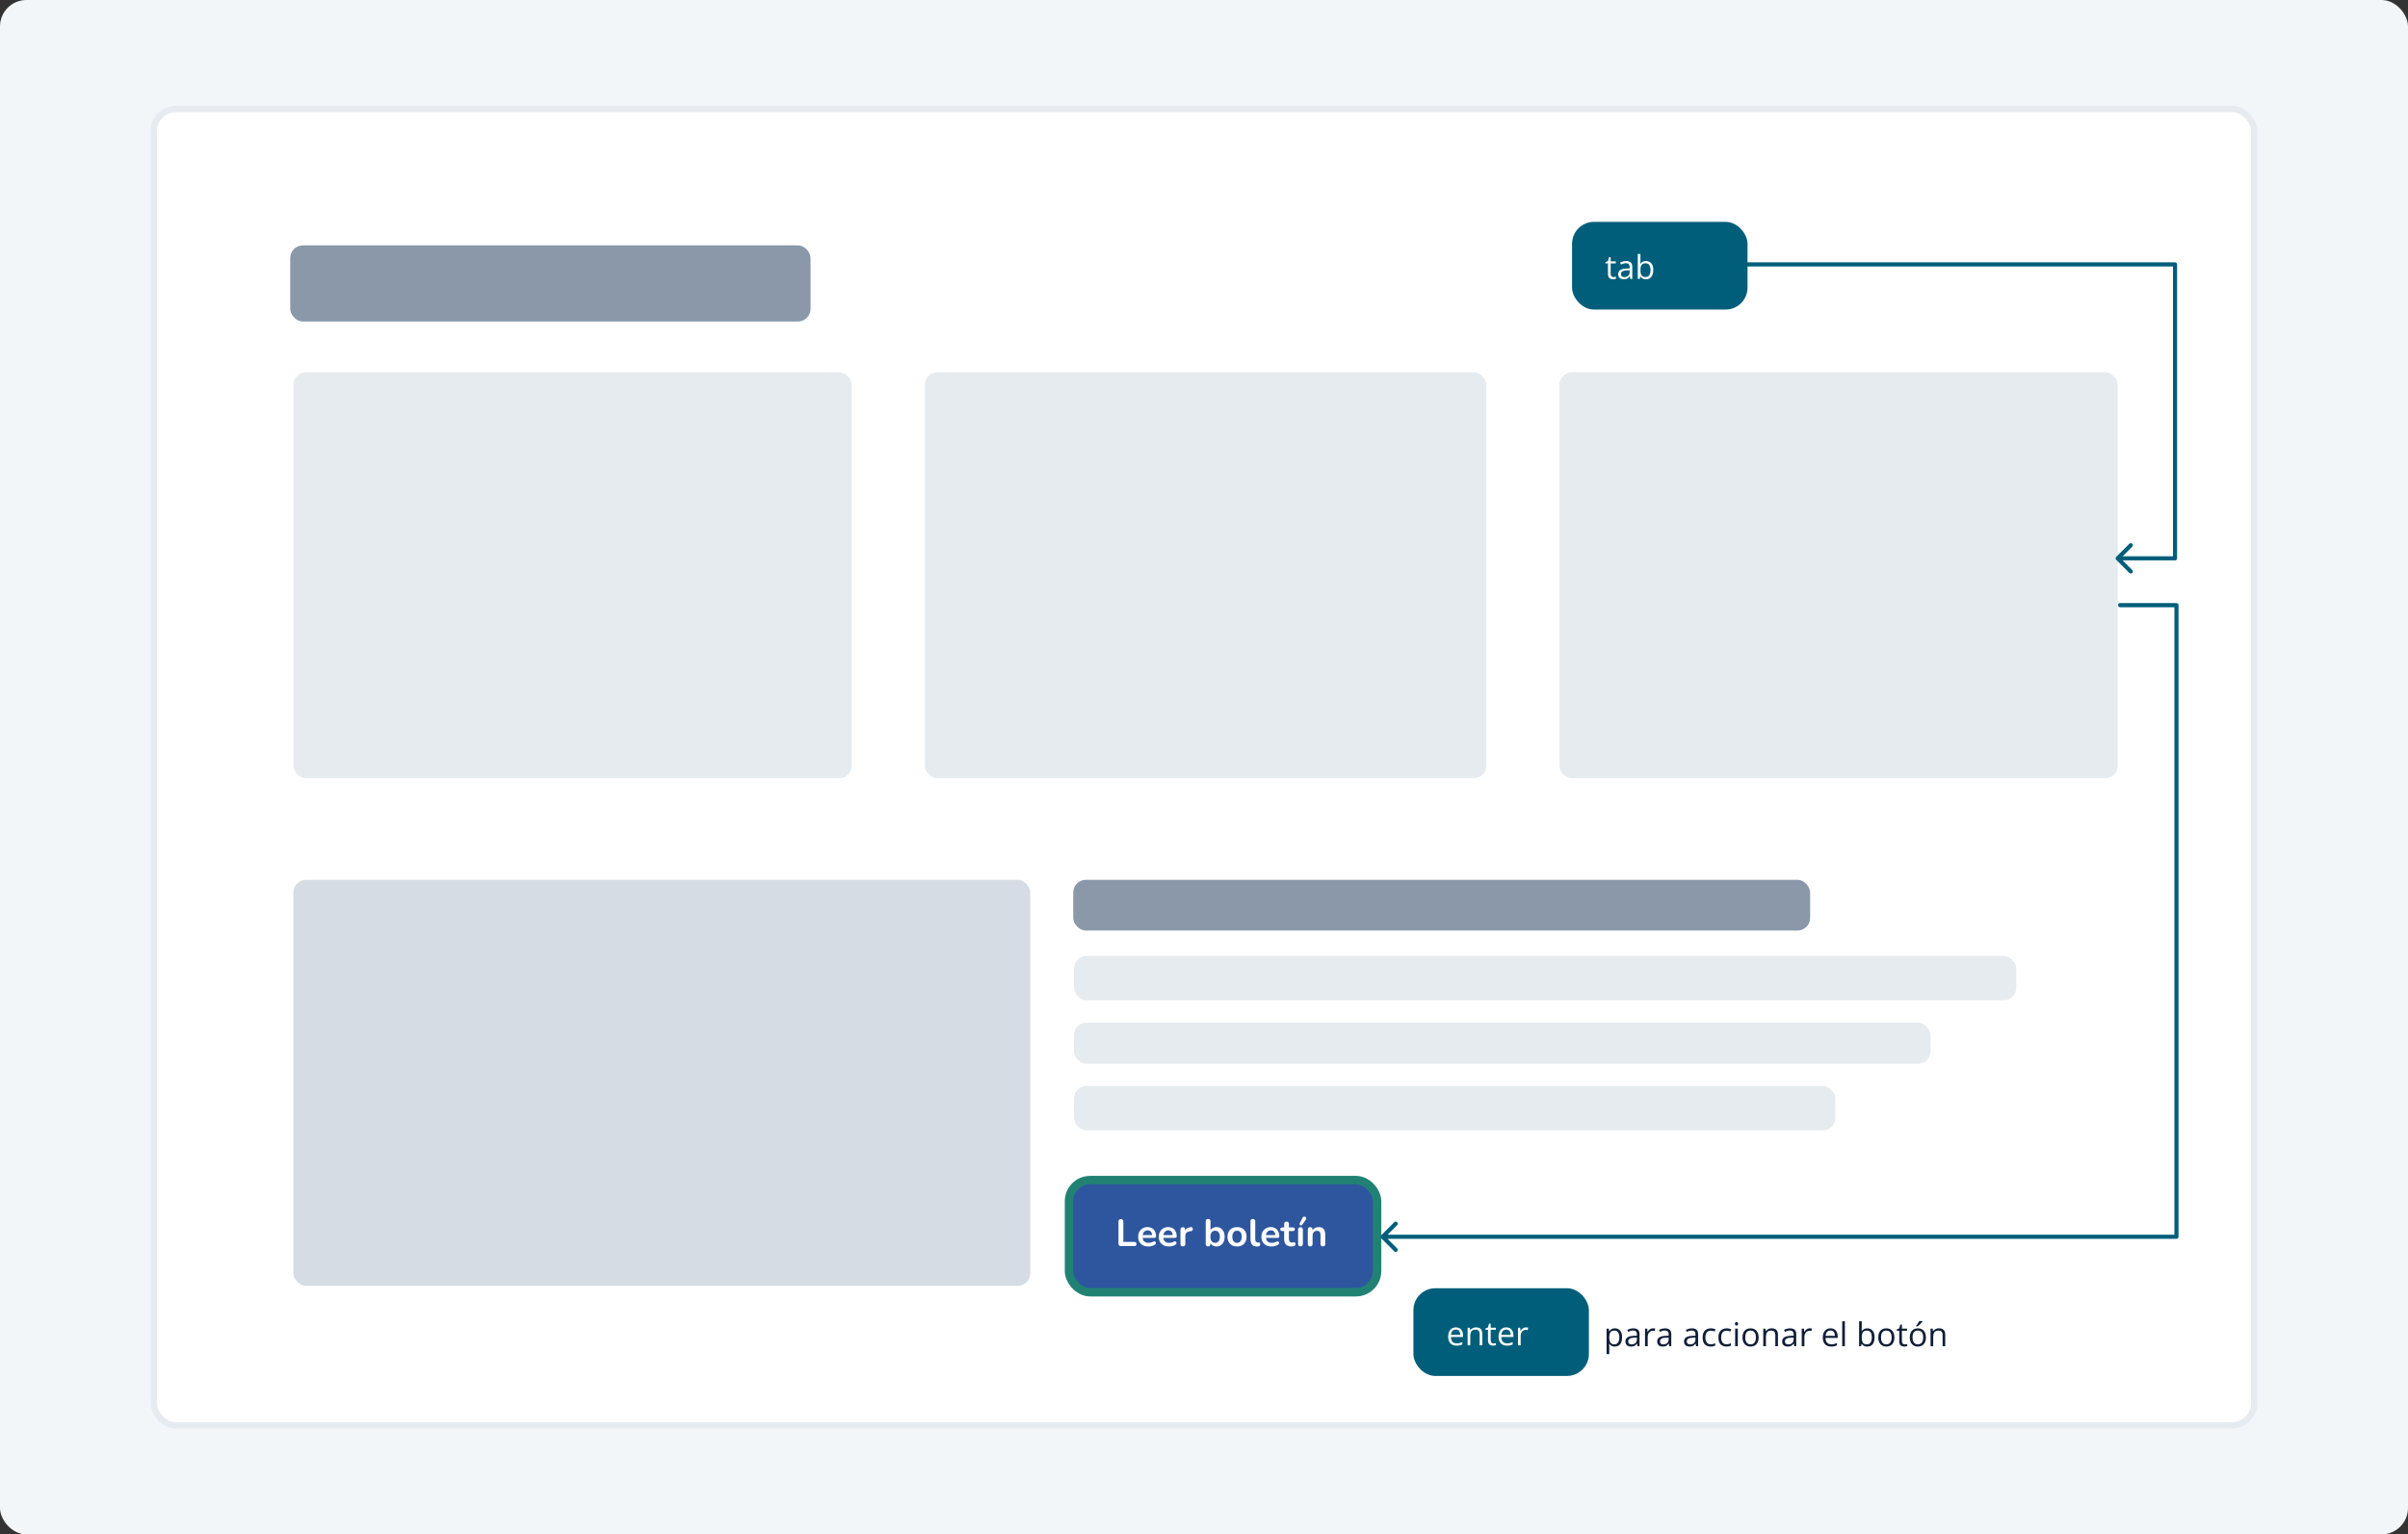<svg width="728" height="464" viewBox="0 0 728 464" fill="none" xmlns="http://www.w3.org/2000/svg">
<rect x="0" y="0" width="728" height="464" fill="#333333" stroke="none"/>
<rect width="728" height="464" rx="8" fill="#F3F6F9"/>
<rect x="46.494" y="32.959" width="635.012" height="398.082" rx="6.715" fill="white"/>
<rect x="46.494" y="32.959" width="635.012" height="398.082" rx="6.715" stroke="#E6EBF0" stroke-width="1.918"/>
<rect x="87.741" y="74.206" width="157.314" height="23.022" rx="3.837" fill="#8A98AA"/>
<rect x="88.701" y="112.575" width="168.825" height="122.782" rx="3.837" fill="#E6EBF0"/>
<rect x="279.588" y="112.575" width="169.784" height="122.782" rx="3.837" fill="#E6EBF0"/>
<rect x="471.435" y="112.575" width="168.825" height="122.782" rx="3.837" fill="#E6EBF0"/>
<rect x="88.7" y="266.053" width="222.786" height="122.782" rx="3.837" fill="#D5DCE3"/>
<rect x="324.464" y="266.053" width="222.786" height="15.348" rx="3.837" fill="#8A98AA"/>
<rect x="324.671" y="289.074" width="284.892" height="13.429" rx="3.837" fill="#E6EBF0"/>
<rect x="324.671" y="309.218" width="258.993" height="12.47" rx="3.837" fill="#E6EBF0"/>
<rect x="324.671" y="328.403" width="230.216" height="13.429" rx="3.837" fill="#E6EBF0"/>
<rect x="323.186" y="356.86" width="93.138" height="33.906" rx="6.395" fill="#2E569E"/>
<rect x="323.186" y="356.86" width="93.138" height="33.906" rx="6.395" stroke="#218274" stroke-width="2.558"/>
<path d="M338.889 376.813C338.651 376.813 338.467 376.748 338.336 376.617C338.206 376.479 338.141 376.291 338.141 376.053V369.412C338.141 369.166 338.202 368.982 338.325 368.859C338.455 368.729 338.64 368.663 338.877 368.663C339.115 368.663 339.296 368.729 339.418 368.859C339.549 368.982 339.614 369.166 339.614 369.412V375.558H342.952C343.159 375.558 343.317 375.612 343.424 375.72C343.539 375.827 343.597 375.98 343.597 376.18C343.597 376.379 343.539 376.537 343.424 376.652C343.317 376.759 343.159 376.813 342.952 376.813H338.889ZM347.184 376.928C346.547 376.928 345.998 376.809 345.538 376.571C345.078 376.333 344.721 375.996 344.468 375.558C344.222 375.121 344.099 374.603 344.099 374.004C344.099 373.421 344.218 372.911 344.456 372.473C344.702 372.036 345.035 371.695 345.457 371.449C345.887 371.196 346.374 371.069 346.919 371.069C347.318 371.069 347.675 371.134 347.99 371.265C348.312 371.395 348.585 371.583 348.807 371.829C349.037 372.074 349.21 372.374 349.325 372.727C349.448 373.072 349.509 373.463 349.509 373.901C349.509 374.039 349.459 374.146 349.36 374.223C349.268 374.292 349.133 374.327 348.957 374.327H345.262V373.498H348.496L348.312 373.671C348.312 373.318 348.258 373.022 348.151 372.784C348.051 372.546 347.902 372.366 347.702 372.243C347.51 372.113 347.268 372.048 346.977 372.048C346.655 372.048 346.378 372.124 346.148 372.278C345.926 372.424 345.753 372.635 345.63 372.911C345.515 373.179 345.457 373.502 345.457 373.878V373.958C345.457 374.588 345.603 375.06 345.895 375.374C346.194 375.681 346.632 375.835 347.207 375.835C347.407 375.835 347.629 375.812 347.875 375.766C348.128 375.712 348.366 375.624 348.588 375.501C348.75 375.409 348.892 375.37 349.014 375.386C349.137 375.393 349.233 375.436 349.302 375.512C349.379 375.589 349.425 375.685 349.44 375.8C349.456 375.908 349.433 376.019 349.371 376.134C349.317 376.249 349.221 376.349 349.083 376.433C348.815 376.602 348.504 376.729 348.151 376.813C347.806 376.89 347.483 376.928 347.184 376.928ZM353.423 376.928C352.786 376.928 352.237 376.809 351.777 376.571C351.316 376.333 350.96 375.996 350.706 375.558C350.461 375.121 350.338 374.603 350.338 374.004C350.338 373.421 350.457 372.911 350.695 372.473C350.94 372.036 351.274 371.695 351.696 371.449C352.126 371.196 352.613 371.069 353.158 371.069C353.557 371.069 353.914 371.134 354.229 371.265C354.551 371.395 354.823 371.583 355.046 371.829C355.276 372.074 355.449 372.374 355.564 372.727C355.687 373.072 355.748 373.463 355.748 373.901C355.748 374.039 355.698 374.146 355.598 374.223C355.506 374.292 355.372 374.327 355.195 374.327H351.501V373.498H354.735L354.551 373.671C354.551 373.318 354.497 373.022 354.39 372.784C354.29 372.546 354.14 372.366 353.941 372.243C353.749 372.113 353.507 372.048 353.216 372.048C352.893 372.048 352.617 372.124 352.387 372.278C352.164 372.424 351.992 372.635 351.869 372.911C351.754 373.179 351.696 373.502 351.696 373.878V373.958C351.696 374.588 351.842 375.06 352.134 375.374C352.433 375.681 352.87 375.835 353.446 375.835C353.645 375.835 353.868 375.812 354.113 375.766C354.367 375.712 354.605 375.624 354.827 375.501C354.988 375.409 355.13 375.37 355.253 375.386C355.376 375.393 355.472 375.436 355.541 375.512C355.618 375.589 355.664 375.685 355.679 375.8C355.694 375.908 355.671 376.019 355.61 376.134C355.556 376.249 355.46 376.349 355.322 376.433C355.054 376.602 354.743 376.729 354.39 376.813C354.044 376.89 353.722 376.928 353.423 376.928ZM357.624 376.905C357.386 376.905 357.202 376.844 357.072 376.721C356.949 376.591 356.887 376.406 356.887 376.168V371.817C356.887 371.579 356.949 371.399 357.072 371.276C357.194 371.154 357.367 371.092 357.59 371.092C357.812 371.092 357.985 371.154 358.108 371.276C358.23 371.399 358.292 371.579 358.292 371.817V372.543H358.177C358.284 372.082 358.495 371.733 358.81 371.495C359.124 371.257 359.543 371.115 360.064 371.069C360.226 371.054 360.352 371.096 360.444 371.196C360.544 371.288 360.602 371.434 360.617 371.633C360.632 371.825 360.586 371.982 360.479 372.105C360.379 372.22 360.226 372.289 360.018 372.312L359.765 372.335C359.297 372.381 358.944 372.527 358.706 372.773C358.468 373.011 358.349 373.348 358.349 373.786V376.168C358.349 376.406 358.288 376.591 358.165 376.721C358.042 376.844 357.862 376.905 357.624 376.905ZM367.766 376.928C367.29 376.928 366.872 376.809 366.511 376.571C366.159 376.333 365.924 376.015 365.809 375.616L365.936 375.328V376.168C365.936 376.406 365.875 376.591 365.752 376.721C365.629 376.844 365.456 376.905 365.234 376.905C365.004 376.905 364.827 376.844 364.704 376.721C364.582 376.591 364.52 376.406 364.52 376.168V369.331C364.52 369.093 364.582 368.913 364.704 368.79C364.827 368.667 365.004 368.606 365.234 368.606C365.464 368.606 365.641 368.667 365.763 368.79C365.894 368.913 365.959 369.093 365.959 369.331V372.324H365.821C365.944 371.948 366.182 371.645 366.535 371.414C366.888 371.184 367.298 371.069 367.766 371.069C368.265 371.069 368.699 371.188 369.067 371.426C369.435 371.664 369.723 372.002 369.93 372.439C370.137 372.869 370.241 373.387 370.241 373.993C370.241 374.591 370.137 375.113 369.93 375.558C369.723 375.996 369.431 376.333 369.055 376.571C368.687 376.809 368.257 376.928 367.766 376.928ZM367.363 375.835C367.647 375.835 367.897 375.766 368.111 375.627C368.326 375.489 368.491 375.286 368.606 375.017C368.729 374.741 368.791 374.4 368.791 373.993C368.791 373.379 368.66 372.922 368.399 372.623C368.138 372.316 367.793 372.163 367.363 372.163C367.079 372.163 366.83 372.232 366.615 372.37C366.4 372.5 366.231 372.704 366.109 372.98C365.994 373.249 365.936 373.586 365.936 373.993C365.936 374.599 366.066 375.06 366.327 375.374C366.588 375.681 366.934 375.835 367.363 375.835ZM373.989 376.928C373.406 376.928 372.899 376.809 372.47 376.571C372.04 376.333 371.706 375.996 371.468 375.558C371.23 375.113 371.111 374.591 371.111 373.993C371.111 373.54 371.177 373.137 371.307 372.784C371.445 372.424 371.641 372.117 371.894 371.863C372.147 371.602 372.45 371.407 372.803 371.276C373.156 371.138 373.552 371.069 373.989 371.069C374.572 371.069 375.079 371.188 375.508 371.426C375.938 371.664 376.272 372.002 376.51 372.439C376.748 372.876 376.867 373.394 376.867 373.993C376.867 374.446 376.798 374.852 376.66 375.213C376.529 375.574 376.337 375.885 376.084 376.145C375.831 376.399 375.528 376.594 375.175 376.732C374.822 376.863 374.426 376.928 373.989 376.928ZM373.989 375.835C374.273 375.835 374.522 375.766 374.737 375.627C374.952 375.489 375.117 375.286 375.232 375.017C375.355 374.741 375.416 374.4 375.416 373.993C375.416 373.379 375.286 372.922 375.025 372.623C374.764 372.316 374.419 372.163 373.989 372.163C373.705 372.163 373.456 372.232 373.241 372.37C373.026 372.5 372.857 372.704 372.734 372.98C372.619 373.249 372.562 373.586 372.562 373.993C372.562 374.599 372.692 375.06 372.953 375.374C373.214 375.681 373.559 375.835 373.989 375.835ZM379.977 376.928C379.34 376.928 378.86 376.748 378.538 376.387C378.215 376.019 378.054 375.482 378.054 374.776V369.331C378.054 369.093 378.116 368.913 378.238 368.79C378.361 368.667 378.538 368.606 378.768 368.606C378.998 368.606 379.175 368.667 379.297 368.79C379.428 368.913 379.493 369.093 379.493 369.331V374.707C379.493 375.06 379.566 375.32 379.712 375.489C379.865 375.658 380.08 375.743 380.356 375.743C380.418 375.743 380.475 375.743 380.529 375.743C380.583 375.735 380.637 375.727 380.69 375.72C380.798 375.704 380.871 375.735 380.909 375.812C380.947 375.881 380.967 376.026 380.967 376.249C380.967 376.441 380.928 376.591 380.851 376.698C380.775 376.805 380.648 376.871 380.472 376.894C380.395 376.901 380.314 376.909 380.23 376.917C380.145 376.924 380.061 376.928 379.977 376.928ZM384.448 376.928C383.811 376.928 383.262 376.809 382.802 376.571C382.342 376.333 381.985 375.996 381.731 375.558C381.486 375.121 381.363 374.603 381.363 374.004C381.363 373.421 381.482 372.911 381.72 372.473C381.966 372.036 382.299 371.695 382.721 371.449C383.151 371.196 383.638 371.069 384.183 371.069C384.582 371.069 384.939 371.134 385.254 371.265C385.576 371.395 385.848 371.583 386.071 371.829C386.301 372.074 386.474 372.374 386.589 372.727C386.712 373.072 386.773 373.463 386.773 373.901C386.773 374.039 386.723 374.146 386.624 374.223C386.531 374.292 386.397 374.327 386.221 374.327H382.526V373.498H385.76L385.576 373.671C385.576 373.318 385.522 373.022 385.415 372.784C385.315 372.546 385.166 372.366 384.966 372.243C384.774 372.113 384.532 372.048 384.241 372.048C383.919 372.048 383.642 372.124 383.412 372.278C383.189 372.424 383.017 372.635 382.894 372.911C382.779 373.179 382.721 373.502 382.721 373.878V373.958C382.721 374.588 382.867 375.06 383.159 375.374C383.458 375.681 383.895 375.835 384.471 375.835C384.671 375.835 384.893 375.812 385.139 375.766C385.392 375.712 385.63 375.624 385.852 375.501C386.013 375.409 386.155 375.37 386.278 375.386C386.401 375.393 386.497 375.436 386.566 375.512C386.643 375.589 386.689 375.685 386.704 375.8C386.719 375.908 386.696 376.019 386.635 376.134C386.581 376.249 386.485 376.349 386.347 376.433C386.079 376.602 385.768 376.729 385.415 376.813C385.07 376.89 384.747 376.928 384.448 376.928ZM390.469 376.928C389.97 376.928 389.552 376.844 389.214 376.675C388.884 376.506 388.638 376.261 388.477 375.938C388.316 375.608 388.236 375.202 388.236 374.718V372.266H387.637C387.453 372.266 387.311 372.22 387.211 372.128C387.111 372.028 387.061 371.894 387.061 371.725C387.061 371.549 387.111 371.414 387.211 371.322C387.311 371.23 387.453 371.184 387.637 371.184H388.236V370.137C388.236 369.899 388.297 369.719 388.42 369.596C388.55 369.473 388.73 369.412 388.961 369.412C389.191 369.412 389.367 369.473 389.49 369.596C389.613 369.719 389.674 369.899 389.674 370.137V371.184H390.895C391.079 371.184 391.221 371.23 391.32 371.322C391.42 371.414 391.47 371.549 391.47 371.725C391.47 371.894 391.42 372.028 391.32 372.128C391.221 372.22 391.079 372.266 390.895 372.266H389.674V374.638C389.674 375.006 389.755 375.282 389.916 375.466C390.077 375.65 390.338 375.743 390.699 375.743C390.829 375.743 390.944 375.731 391.044 375.708C391.144 375.685 391.232 375.67 391.309 375.662C391.401 375.654 391.478 375.685 391.539 375.754C391.601 375.815 391.631 375.946 391.631 376.145C391.631 376.299 391.604 376.437 391.551 376.56C391.505 376.675 391.416 376.755 391.286 376.802C391.186 376.832 391.056 376.859 390.895 376.882C390.733 376.913 390.591 376.928 390.469 376.928ZM393.168 376.894C392.937 376.894 392.761 376.825 392.638 376.686C392.515 376.548 392.454 376.356 392.454 376.111V371.886C392.454 371.633 392.515 371.441 392.638 371.311C392.761 371.173 392.937 371.104 393.168 371.104C393.398 371.104 393.574 371.173 393.697 371.311C393.828 371.441 393.893 371.633 393.893 371.886V376.111C393.893 376.356 393.831 376.548 393.709 376.686C393.586 376.825 393.406 376.894 393.168 376.894ZM393.709 370.367C393.632 370.474 393.54 370.536 393.432 370.551C393.325 370.567 393.221 370.547 393.122 370.494C393.022 370.44 392.949 370.363 392.903 370.263C392.865 370.164 392.876 370.052 392.937 369.93L393.812 368.214C393.881 368.069 393.973 367.977 394.089 367.938C394.204 367.892 394.323 367.885 394.445 367.915C394.568 367.946 394.672 368.003 394.756 368.088C394.848 368.172 394.902 368.276 394.917 368.399C394.94 368.514 394.91 368.633 394.825 368.755L393.709 370.367ZM396.102 376.905C395.871 376.905 395.695 376.844 395.572 376.721C395.449 376.591 395.388 376.406 395.388 376.168V371.817C395.388 371.579 395.449 371.399 395.572 371.276C395.695 371.154 395.868 371.092 396.09 371.092C396.313 371.092 396.485 371.154 396.608 371.276C396.731 371.399 396.792 371.579 396.792 371.817V372.6L396.666 372.312C396.834 371.906 397.095 371.599 397.448 371.391C397.809 371.177 398.216 371.069 398.669 371.069C399.121 371.069 399.493 371.154 399.785 371.322C400.077 371.491 400.295 371.748 400.441 372.094C400.587 372.431 400.66 372.861 400.66 373.383V376.168C400.66 376.406 400.598 376.591 400.476 376.721C400.353 376.844 400.176 376.905 399.946 376.905C399.716 376.905 399.536 376.844 399.405 376.721C399.282 376.591 399.221 376.406 399.221 376.168V373.452C399.221 373.014 399.137 372.696 398.968 372.497C398.807 372.297 398.553 372.197 398.208 372.197C397.786 372.197 397.448 372.332 397.195 372.6C396.95 372.861 396.827 373.21 396.827 373.648V376.168C396.827 376.66 396.585 376.905 396.102 376.905Z" fill="white"/>
<rect x="475.271" y="67.088" width="53.054" height="26.527" rx="6.632" fill="#005E7A"/>
<path d="M487.788 83.788C487.92 83.788 488.056 83.776 488.196 83.754C488.335 83.731 488.448 83.704 488.536 83.671V84.298C488.442 84.34 488.311 84.376 488.142 84.405C487.977 84.434 487.815 84.448 487.657 84.448C487.375 84.448 487.119 84.4 486.889 84.303C486.659 84.202 486.475 84.034 486.335 83.797C486.199 83.561 486.131 83.234 486.131 82.816V79.659H485.374V79.266L486.136 78.95L486.457 77.794H486.943V79.028H488.502V79.659H486.943V82.792C486.943 83.126 487.019 83.375 487.171 83.54C487.326 83.705 487.532 83.788 487.788 83.788ZM491.606 78.94C492.24 78.94 492.711 79.083 493.019 79.368C493.327 79.653 493.48 80.108 493.48 80.733V84.351H492.893L492.737 83.564H492.698C492.549 83.759 492.394 83.922 492.232 84.055C492.07 84.184 491.882 84.283 491.669 84.351C491.458 84.416 491.199 84.448 490.891 84.448C490.568 84.448 490.279 84.392 490.027 84.278C489.778 84.165 489.58 83.993 489.434 83.763C489.292 83.534 489.221 83.242 489.221 82.889C489.221 82.358 489.431 81.95 489.852 81.665C490.273 81.38 490.914 81.225 491.776 81.199L492.694 81.16V80.835C492.694 80.375 492.595 80.053 492.397 79.868C492.2 79.683 491.921 79.591 491.562 79.591C491.283 79.591 491.018 79.632 490.765 79.713C490.513 79.793 490.273 79.889 490.046 79.999L489.799 79.387C490.038 79.264 490.313 79.159 490.624 79.071C490.935 78.984 491.262 78.94 491.606 78.94ZM492.684 81.728L491.873 81.762C491.209 81.788 490.741 81.897 490.469 82.088C490.197 82.279 490.061 82.549 490.061 82.899C490.061 83.203 490.153 83.428 490.338 83.574C490.522 83.72 490.767 83.793 491.071 83.793C491.544 83.793 491.931 83.662 492.232 83.399C492.533 83.137 492.684 82.743 492.684 82.219V81.728ZM495.948 76.793V78.683C495.948 78.9 495.941 79.11 495.928 79.314C495.919 79.518 495.911 79.677 495.904 79.79H495.948C496.094 79.551 496.304 79.348 496.579 79.183C496.855 79.018 497.206 78.935 497.633 78.935C498.3 78.935 498.831 79.167 499.226 79.63C499.625 80.09 499.824 80.775 499.824 81.685C499.824 82.284 499.733 82.789 499.552 83.2C499.371 83.611 499.115 83.922 498.784 84.133C498.454 84.343 498.064 84.448 497.614 84.448C497.193 84.448 496.846 84.371 496.574 84.215C496.306 84.056 496.098 83.864 495.953 83.637H495.89L495.724 84.351H495.142V76.793H495.948ZM497.502 79.611C497.117 79.611 496.811 79.687 496.584 79.839C496.357 79.988 496.194 80.215 496.094 80.519C495.996 80.82 495.948 81.202 495.948 81.665V81.709C495.948 82.379 496.06 82.892 496.283 83.249C496.506 83.602 496.913 83.778 497.502 83.778C497.998 83.778 498.368 83.597 498.614 83.234C498.864 82.871 498.988 82.353 498.988 81.68C498.988 80.993 498.865 80.477 498.619 80.13C498.376 79.784 498.004 79.611 497.502 79.611Z" fill="white"/>
<rect x="427.309" y="389.558" width="53.054" height="26.527" rx="6.632" fill="#005E7A"/>
<path d="M440.157 401.401C440.61 401.401 440.999 401.501 441.322 401.702C441.646 401.903 441.894 402.185 442.065 402.547C442.237 402.907 442.323 403.328 442.323 403.81V404.31H438.646C438.656 404.935 438.811 405.411 439.112 405.738C439.413 406.066 439.838 406.229 440.385 406.229C440.722 406.229 441.02 406.198 441.279 406.137C441.538 406.075 441.806 405.985 442.085 405.865V406.574C441.816 406.694 441.549 406.781 441.283 406.836C441.021 406.891 440.71 406.919 440.351 406.919C439.839 406.919 439.392 406.815 439.01 406.608C438.631 406.397 438.337 406.09 438.126 405.685C437.916 405.28 437.811 404.785 437.811 404.199C437.811 403.626 437.906 403.13 438.097 402.712C438.291 402.291 438.563 401.968 438.913 401.741C439.266 401.514 439.681 401.401 440.157 401.401ZM440.147 402.062C439.716 402.062 439.373 402.202 439.117 402.484C438.861 402.766 438.709 403.159 438.661 403.664H441.478C441.475 403.347 441.424 403.069 441.327 402.829C441.233 402.586 441.089 402.398 440.895 402.266C440.701 402.13 440.451 402.062 440.147 402.062ZM446.214 401.401C446.845 401.401 447.323 401.556 447.646 401.867C447.97 402.175 448.132 402.67 448.132 403.354V406.822H447.336V403.407C447.336 402.963 447.234 402.631 447.03 402.411C446.829 402.191 446.52 402.081 446.102 402.081C445.512 402.081 445.098 402.248 444.858 402.581C444.619 402.915 444.499 403.399 444.499 404.034V406.822H443.693V401.498H444.344L444.465 402.266H444.509C444.622 402.078 444.766 401.921 444.941 401.794C445.116 401.665 445.312 401.568 445.529 401.503C445.746 401.435 445.974 401.401 446.214 401.401ZM451.513 406.258C451.646 406.258 451.782 406.247 451.921 406.224C452.06 406.202 452.173 406.174 452.261 406.142V406.768C452.167 406.81 452.036 406.846 451.867 406.875C451.702 406.904 451.54 406.919 451.382 406.919C451.1 406.919 450.844 406.87 450.614 406.773C450.384 406.673 450.2 406.504 450.06 406.268C449.924 406.032 449.856 405.704 449.856 405.287V402.13H449.099V401.736L449.861 401.42L450.182 400.264H450.668V401.498H452.227V402.13H450.668V405.262C450.668 405.596 450.744 405.845 450.896 406.01C451.051 406.176 451.257 406.258 451.513 406.258ZM455.389 401.401C455.842 401.401 456.231 401.501 456.555 401.702C456.878 401.903 457.126 402.185 457.298 402.547C457.469 402.907 457.555 403.328 457.555 403.81V404.31H453.878C453.888 404.935 454.043 405.411 454.345 405.738C454.646 406.066 455.07 406.229 455.617 406.229C455.954 406.229 456.252 406.198 456.511 406.137C456.77 406.075 457.039 405.985 457.317 405.865V406.574C457.048 406.694 456.781 406.781 456.516 406.836C456.253 406.891 455.943 406.919 455.583 406.919C455.072 406.919 454.625 406.815 454.243 406.608C453.864 406.397 453.569 406.09 453.359 405.685C453.148 405.28 453.043 404.785 453.043 404.199C453.043 403.626 453.138 403.13 453.329 402.712C453.524 402.291 453.796 401.968 454.145 401.741C454.498 401.514 454.913 401.401 455.389 401.401ZM455.379 402.062C454.948 402.062 454.605 402.202 454.349 402.484C454.094 402.766 453.941 403.159 453.893 403.664H456.71C456.707 403.347 456.657 403.069 456.559 402.829C456.466 402.586 456.321 402.398 456.127 402.266C455.933 402.13 455.684 402.062 455.379 402.062ZM461.344 401.401C461.451 401.401 461.562 401.407 461.679 401.42C461.796 401.43 461.899 401.445 461.99 401.464L461.888 402.212C461.8 402.189 461.703 402.172 461.596 402.159C461.49 402.146 461.389 402.139 461.295 402.139C461.082 402.139 460.879 402.183 460.688 402.27C460.5 402.355 460.335 402.478 460.193 402.64C460.05 402.798 459.938 402.991 459.858 403.218C459.777 403.441 459.736 403.69 459.736 403.966V406.822H458.925V401.498H459.595L459.683 402.479H459.717C459.827 402.282 459.96 402.102 460.115 401.94C460.27 401.775 460.45 401.644 460.654 401.547C460.861 401.45 461.091 401.401 461.344 401.401Z" fill="white"/>
<path d="M488.214 401.686C488.878 401.686 489.408 401.915 489.803 402.371C490.198 402.828 490.395 403.514 490.395 404.431C490.395 405.036 490.305 405.545 490.123 405.956C489.942 406.367 489.686 406.678 489.356 406.888C489.029 407.099 488.642 407.204 488.195 407.204C487.913 407.204 487.665 407.167 487.452 407.092C487.238 407.018 487.055 406.918 486.903 406.791C486.751 406.665 486.624 406.527 486.524 406.378H486.466C486.475 406.505 486.487 406.657 486.5 406.835C486.516 407.013 486.524 407.169 486.524 407.301V409.487H485.713V401.783H486.378L486.485 402.57H486.524C486.628 402.408 486.754 402.261 486.903 402.128C487.052 401.992 487.233 401.885 487.447 401.808C487.664 401.727 487.92 401.686 488.214 401.686ZM488.073 402.366C487.704 402.366 487.406 402.438 487.18 402.58C486.956 402.723 486.793 402.936 486.689 403.221C486.585 403.503 486.53 403.858 486.524 404.285V404.44C486.524 404.89 486.573 405.271 486.67 405.582C486.77 405.893 486.934 406.129 487.16 406.291C487.39 406.453 487.698 406.534 488.083 406.534C488.413 406.534 488.689 406.445 488.909 406.267C489.129 406.089 489.293 405.841 489.399 405.524C489.51 405.203 489.565 404.835 489.565 404.421C489.565 403.793 489.442 403.294 489.195 402.925C488.953 402.553 488.579 402.366 488.073 402.366ZM493.795 401.696C494.43 401.696 494.901 401.839 495.209 402.123C495.516 402.408 495.67 402.863 495.67 403.488V407.107H495.082L494.927 406.32H494.888C494.739 406.514 494.584 406.678 494.422 406.811C494.26 406.94 494.072 407.039 493.858 407.107C493.648 407.172 493.389 407.204 493.081 407.204C492.757 407.204 492.469 407.147 492.217 407.034C491.967 406.921 491.77 406.749 491.624 406.519C491.482 406.289 491.41 405.998 491.41 405.645C491.41 405.114 491.621 404.706 492.042 404.421C492.463 404.136 493.104 403.981 493.965 403.955L494.883 403.916V403.59C494.883 403.131 494.784 402.808 494.587 402.624C494.389 402.439 494.111 402.347 493.752 402.347C493.473 402.347 493.208 402.387 492.955 402.468C492.702 402.549 492.463 402.645 492.236 402.755L491.988 402.143C492.228 402.02 492.503 401.915 492.814 401.827C493.125 401.74 493.452 401.696 493.795 401.696ZM494.874 404.484L494.062 404.518C493.399 404.544 492.931 404.652 492.659 404.844C492.387 405.035 492.251 405.305 492.251 405.655C492.251 405.959 492.343 406.184 492.527 406.33C492.712 406.476 492.957 406.548 493.261 406.548C493.734 406.548 494.121 406.417 494.422 406.155C494.723 405.893 494.874 405.499 494.874 404.975V404.484ZM499.75 401.686C499.857 401.686 499.969 401.693 500.085 401.706C500.202 401.715 500.306 401.73 500.396 401.749L500.294 402.497C500.207 402.475 500.11 402.457 500.003 402.444C499.896 402.431 499.796 402.425 499.702 402.425C499.488 402.425 499.286 402.468 499.094 402.556C498.907 402.64 498.742 402.763 498.599 402.925C498.457 403.084 498.345 403.276 498.264 403.503C498.183 403.726 498.142 403.976 498.142 404.251V407.107H497.331V401.783H498.002L498.089 402.765H498.123C498.233 402.567 498.366 402.387 498.521 402.225C498.677 402.06 498.856 401.929 499.06 401.832C499.268 401.735 499.498 401.686 499.75 401.686ZM503.393 401.696C504.028 401.696 504.499 401.839 504.807 402.123C505.114 402.408 505.268 402.863 505.268 403.488V407.107H504.68L504.525 406.32H504.486C504.337 406.514 504.182 406.678 504.02 406.811C503.858 406.94 503.67 407.039 503.456 407.107C503.246 407.172 502.987 407.204 502.679 407.204C502.355 407.204 502.067 407.147 501.815 407.034C501.565 406.921 501.368 406.749 501.222 406.519C501.079 406.289 501.008 405.998 501.008 405.645C501.008 405.114 501.219 404.706 501.64 404.421C502.061 404.136 502.702 403.981 503.563 403.955L504.481 403.916V403.59C504.481 403.131 504.382 402.808 504.185 402.624C503.987 402.439 503.709 402.347 503.349 402.347C503.071 402.347 502.805 402.387 502.553 402.468C502.3 402.549 502.061 402.645 501.834 402.755L501.586 402.143C501.826 402.02 502.101 401.915 502.412 401.827C502.723 401.74 503.05 401.696 503.393 401.696ZM504.471 404.484L503.66 404.518C502.996 404.544 502.529 404.652 502.257 404.844C501.985 405.035 501.849 405.305 501.849 405.655C501.849 405.959 501.941 406.184 502.125 406.33C502.31 406.476 502.554 406.548 502.859 406.548C503.332 406.548 503.719 406.417 504.02 406.155C504.321 405.893 504.471 405.499 504.471 404.975V404.484ZM511.505 401.696C512.139 401.696 512.61 401.839 512.918 402.123C513.226 402.408 513.38 402.863 513.38 403.488V407.107H512.792L512.636 406.32H512.598C512.449 406.514 512.293 406.678 512.131 406.811C511.969 406.94 511.782 407.039 511.568 407.107C511.357 407.172 511.098 407.204 510.791 407.204C510.467 407.204 510.179 407.147 509.926 407.034C509.677 406.921 509.479 406.749 509.333 406.519C509.191 406.289 509.12 405.998 509.12 405.645C509.12 405.114 509.33 404.706 509.751 404.421C510.172 404.136 510.813 403.981 511.675 403.955L512.593 403.916V403.59C512.593 403.131 512.494 402.808 512.296 402.624C512.099 402.439 511.82 402.347 511.461 402.347C511.182 402.347 510.917 402.387 510.664 402.468C510.412 402.549 510.172 402.645 509.945 402.755L509.698 402.143C509.937 402.02 510.213 401.915 510.524 401.827C510.834 401.74 511.161 401.696 511.505 401.696ZM512.583 404.484L511.772 404.518C511.108 404.544 510.64 404.652 510.368 404.844C510.096 405.035 509.96 405.305 509.96 405.655C509.96 405.959 510.052 406.184 510.237 406.33C510.422 406.476 510.666 406.548 510.97 406.548C511.443 406.548 511.83 406.417 512.131 406.155C512.432 405.893 512.583 405.499 512.583 404.975V404.484ZM517.173 407.204C516.694 407.204 516.271 407.105 515.905 406.908C515.539 406.71 515.254 406.409 515.05 406.004C514.846 405.6 514.744 405.09 514.744 404.474C514.744 403.83 514.851 403.304 515.065 402.896C515.282 402.485 515.58 402.18 515.959 401.983C516.338 401.785 516.768 401.686 517.251 401.686C517.516 401.686 517.772 401.714 518.018 401.769C518.268 401.821 518.472 401.887 518.63 401.968L518.387 402.643C518.225 402.578 518.038 402.52 517.824 402.468C517.613 402.417 517.416 402.391 517.231 402.391C516.862 402.391 516.555 402.47 516.308 402.629C516.066 402.787 515.883 403.02 515.76 403.328C515.64 403.636 515.58 404.015 515.58 404.465C515.58 404.895 515.638 405.263 515.755 405.567C515.875 405.872 516.051 406.105 516.284 406.267C516.521 406.425 516.815 406.505 517.168 406.505C517.45 406.505 517.704 406.476 517.931 406.417C518.157 406.356 518.363 406.285 518.548 406.204V406.922C518.37 407.013 518.17 407.083 517.95 407.131C517.733 407.18 517.474 407.204 517.173 407.204ZM521.943 407.204C521.464 407.204 521.041 407.105 520.675 406.908C520.309 406.71 520.024 406.409 519.82 406.004C519.616 405.6 519.514 405.09 519.514 404.474C519.514 403.83 519.621 403.304 519.835 402.896C520.052 402.485 520.35 402.18 520.729 401.983C521.107 401.785 521.538 401.686 522.021 401.686C522.286 401.686 522.542 401.714 522.788 401.769C523.037 401.821 523.241 401.887 523.4 401.968L523.157 402.643C522.995 402.578 522.807 402.52 522.594 402.468C522.383 402.417 522.186 402.391 522.001 402.391C521.632 402.391 521.324 402.47 521.078 402.629C520.835 402.787 520.652 403.02 520.529 403.328C520.41 403.636 520.35 404.015 520.35 404.465C520.35 404.895 520.408 405.263 520.525 405.567C520.644 405.872 520.821 406.105 521.054 406.267C521.29 406.425 521.585 406.505 521.938 406.505C522.22 406.505 522.474 406.476 522.701 406.417C522.927 406.356 523.133 406.285 523.317 406.204V406.922C523.139 407.013 522.94 407.083 522.72 407.131C522.503 407.18 522.244 407.204 521.943 407.204ZM525.387 401.783V407.107H524.58V401.783H525.387ZM524.993 399.792C525.126 399.792 525.239 399.836 525.333 399.923C525.43 400.007 525.479 400.14 525.479 400.321C525.479 400.5 525.43 400.632 525.333 400.72C525.239 400.807 525.126 400.851 524.993 400.851C524.854 400.851 524.737 400.807 524.643 400.72C524.553 400.632 524.507 400.5 524.507 400.321C524.507 400.14 524.553 400.007 524.643 399.923C524.737 399.836 524.854 399.792 524.993 399.792ZM531.686 404.436C531.686 404.873 531.63 405.263 531.516 405.606C531.403 405.949 531.24 406.239 531.026 406.476C530.812 406.712 530.553 406.893 530.249 407.02C529.948 407.143 529.606 407.204 529.224 407.204C528.868 407.204 528.541 407.143 528.243 407.02C527.948 406.893 527.692 406.712 527.475 406.476C527.262 406.239 527.095 405.949 526.975 405.606C526.858 405.263 526.8 404.873 526.8 404.436C526.8 403.853 526.899 403.357 527.096 402.949C527.294 402.538 527.576 402.225 527.942 402.012C528.311 401.795 528.749 401.686 529.258 401.686C529.744 401.686 530.168 401.795 530.53 402.012C530.896 402.229 531.18 402.543 531.38 402.954C531.584 403.362 531.686 403.856 531.686 404.436ZM527.636 404.436C527.636 404.863 527.692 405.234 527.806 405.548C527.919 405.862 528.094 406.105 528.33 406.276C528.566 406.448 528.871 406.534 529.243 406.534C529.612 406.534 529.915 406.448 530.152 406.276C530.391 406.105 530.568 405.862 530.681 405.548C530.794 405.234 530.851 404.863 530.851 404.436C530.851 404.011 530.794 403.645 530.681 403.338C530.568 403.027 530.393 402.787 530.156 402.619C529.92 402.451 529.614 402.366 529.238 402.366C528.685 402.366 528.278 402.549 528.019 402.915C527.763 403.281 527.636 403.788 527.636 404.436ZM535.601 401.686C536.233 401.686 536.71 401.842 537.034 402.153C537.358 402.46 537.52 402.956 537.52 403.639V407.107H536.723V403.692C536.723 403.249 536.621 402.917 536.417 402.697C536.217 402.476 535.907 402.366 535.49 402.366C534.9 402.366 534.486 402.533 534.246 402.867C534.007 403.2 533.887 403.684 533.887 404.319V407.107H533.08V401.783H533.731L533.853 402.551H533.896C534.01 402.363 534.154 402.206 534.329 402.08C534.504 401.95 534.7 401.853 534.916 401.788C535.133 401.72 535.362 401.686 535.601 401.686ZM541.173 401.696C541.807 401.696 542.278 401.839 542.586 402.123C542.894 402.408 543.047 402.863 543.047 403.488V407.107H542.46L542.304 406.32H542.265C542.117 406.514 541.961 406.678 541.799 406.811C541.637 406.94 541.449 407.039 541.236 407.107C541.025 407.172 540.766 407.204 540.459 407.204C540.135 407.204 539.847 407.147 539.594 407.034C539.345 406.921 539.147 406.749 539.001 406.519C538.859 406.289 538.788 405.998 538.788 405.645C538.788 405.114 538.998 404.706 539.419 404.421C539.84 404.136 540.481 403.981 541.343 403.955L542.261 403.916V403.59C542.261 403.131 542.162 402.808 541.964 402.624C541.767 402.439 541.488 402.347 541.129 402.347C540.85 402.347 540.585 402.387 540.332 402.468C540.08 402.549 539.84 402.645 539.613 402.755L539.366 402.143C539.605 402.02 539.881 401.915 540.191 401.827C540.502 401.74 540.829 401.696 541.173 401.696ZM542.251 404.484L541.44 404.518C540.776 404.544 540.308 404.652 540.036 404.844C539.764 405.035 539.628 405.305 539.628 405.655C539.628 405.959 539.72 406.184 539.905 406.33C540.089 406.476 540.334 406.548 540.638 406.548C541.111 406.548 541.498 406.417 541.799 406.155C542.1 405.893 542.251 405.499 542.251 404.975V404.484ZM547.128 401.686C547.234 401.686 547.346 401.693 547.463 401.706C547.579 401.715 547.683 401.73 547.774 401.749L547.672 402.497C547.584 402.475 547.487 402.457 547.38 402.444C547.273 402.431 547.173 402.425 547.079 402.425C546.865 402.425 546.663 402.468 546.472 402.556C546.284 402.64 546.119 402.763 545.976 402.925C545.834 403.084 545.722 403.276 545.641 403.503C545.56 403.726 545.52 403.976 545.52 404.251V407.107H544.709V401.783H545.379L545.466 402.765H545.5C545.61 402.567 545.743 402.387 545.899 402.225C546.054 402.06 546.234 401.929 546.438 401.832C546.645 401.735 546.875 401.686 547.128 401.686ZM553.413 401.686C553.866 401.686 554.255 401.787 554.579 401.987C554.902 402.188 555.15 402.47 555.322 402.833C555.493 403.192 555.579 403.613 555.579 404.096V404.596H551.902C551.912 405.221 552.067 405.697 552.368 406.024C552.67 406.351 553.094 406.514 553.641 406.514C553.978 406.514 554.276 406.484 554.535 406.422C554.794 406.361 555.063 406.27 555.341 406.15V406.859C555.072 406.979 554.805 407.067 554.54 407.122C554.277 407.177 553.967 407.204 553.607 407.204C553.095 407.204 552.649 407.101 552.266 406.893C551.888 406.683 551.593 406.375 551.382 405.97C551.172 405.566 551.067 405.07 551.067 404.484C551.067 403.911 551.162 403.416 551.353 402.998C551.548 402.577 551.82 402.253 552.169 402.026C552.522 401.8 552.937 401.686 553.413 401.686ZM553.403 402.347C552.972 402.347 552.629 402.488 552.373 402.769C552.118 403.051 551.965 403.445 551.917 403.95H554.734C554.731 403.632 554.681 403.354 554.583 403.114C554.489 402.871 554.345 402.684 554.151 402.551C553.957 402.415 553.707 402.347 553.403 402.347ZM557.76 407.107H556.949V399.549H557.76V407.107ZM562.855 399.549V401.439C562.855 401.656 562.849 401.866 562.836 402.07C562.826 402.274 562.818 402.433 562.812 402.546H562.855C563.001 402.306 563.211 402.104 563.487 401.939C563.762 401.774 564.113 401.691 564.541 401.691C565.208 401.691 565.739 401.923 566.134 402.386C566.532 402.846 566.731 403.53 566.731 404.44C566.731 405.039 566.641 405.545 566.459 405.956C566.278 406.367 566.022 406.678 565.692 406.888C565.362 407.099 564.971 407.204 564.521 407.204C564.1 407.204 563.754 407.126 563.482 406.971C563.213 406.812 563.006 406.62 562.86 406.393H562.797L562.632 407.107H562.049V399.549H562.855ZM564.41 402.366C564.024 402.366 563.718 402.442 563.492 402.595C563.265 402.744 563.101 402.97 563.001 403.275C562.904 403.576 562.855 403.958 562.855 404.421V404.465C562.855 405.135 562.967 405.648 563.19 406.004C563.414 406.357 563.82 406.534 564.41 406.534C564.905 406.534 565.276 406.353 565.522 405.99C565.771 405.627 565.896 405.109 565.896 404.436C565.896 403.749 565.773 403.233 565.527 402.886C565.284 402.54 564.911 402.366 564.41 402.366ZM572.73 404.436C572.73 404.873 572.673 405.263 572.56 405.606C572.447 405.949 572.283 406.239 572.069 406.476C571.856 406.712 571.597 406.893 571.292 407.02C570.991 407.143 570.649 407.204 570.267 407.204C569.911 407.204 569.584 407.143 569.286 407.02C568.992 406.893 568.736 406.712 568.519 406.476C568.305 406.239 568.138 405.949 568.018 405.606C567.902 405.263 567.844 404.873 567.844 404.436C567.844 403.853 567.942 403.357 568.14 402.949C568.337 402.538 568.619 402.225 568.985 402.012C569.354 401.795 569.793 401.686 570.301 401.686C570.787 401.686 571.211 401.795 571.574 402.012C571.94 402.229 572.223 402.543 572.424 402.954C572.628 403.362 572.73 403.856 572.73 404.436ZM568.679 404.436C568.679 404.863 568.736 405.234 568.849 405.548C568.962 405.862 569.137 406.105 569.374 406.276C569.61 406.448 569.914 406.534 570.287 406.534C570.656 406.534 570.959 406.448 571.195 406.276C571.435 406.105 571.611 405.862 571.725 405.548C571.838 405.234 571.895 404.863 571.895 404.436C571.895 404.011 571.838 403.645 571.725 403.338C571.611 403.027 571.436 402.787 571.2 402.619C570.964 402.451 570.658 402.366 570.282 402.366C569.728 402.366 569.322 402.549 569.063 402.915C568.807 403.281 568.679 403.788 568.679 404.436ZM575.843 406.544C575.976 406.544 576.112 406.532 576.251 406.51C576.391 406.487 576.504 406.459 576.591 406.427V407.054C576.498 407.096 576.366 407.131 576.198 407.16C576.033 407.19 575.871 407.204 575.712 407.204C575.431 407.204 575.175 407.156 574.945 407.058C574.715 406.958 574.53 406.79 574.391 406.553C574.255 406.317 574.187 405.99 574.187 405.572V402.415H573.429V402.021L574.192 401.706L574.513 400.55H574.998V401.783H576.557V402.415H574.998V405.548C574.998 405.881 575.074 406.131 575.227 406.296C575.382 406.461 575.588 406.544 575.843 406.544ZM582.26 404.436C582.26 404.873 582.203 405.263 582.09 405.606C581.977 405.949 581.813 406.239 581.599 406.476C581.386 406.712 581.127 406.893 580.822 407.02C580.521 407.143 580.179 407.204 579.797 407.204C579.441 407.204 579.114 407.143 578.816 407.02C578.521 406.893 578.266 406.712 578.049 406.476C577.835 406.239 577.668 405.949 577.548 405.606C577.432 405.263 577.373 404.873 577.373 404.436C577.373 403.853 577.472 403.357 577.67 402.949C577.867 402.538 578.149 402.225 578.515 402.012C578.884 401.795 579.323 401.686 579.831 401.686C580.317 401.686 580.741 401.795 581.104 402.012C581.47 402.229 581.753 402.543 581.954 402.954C582.158 403.362 582.26 403.856 582.26 404.436ZM578.209 404.436C578.209 404.863 578.266 405.234 578.379 405.548C578.492 405.862 578.667 406.105 578.904 406.276C579.14 406.448 579.444 406.534 579.817 406.534C580.186 406.534 580.489 406.448 580.725 406.276C580.965 406.105 581.141 405.862 581.254 405.548C581.368 405.234 581.424 404.863 581.424 404.436C581.424 404.011 581.368 403.645 581.254 403.338C581.141 403.027 580.966 402.787 580.73 402.619C580.493 402.451 580.187 402.366 579.812 402.366C579.258 402.366 578.852 402.549 578.593 402.915C578.337 403.281 578.209 403.788 578.209 404.436ZM581.225 399.486V399.583C581.161 399.677 581.071 399.79 580.958 399.923C580.848 400.053 580.725 400.19 580.589 400.336C580.453 400.479 580.315 400.615 580.176 400.744C580.04 400.874 579.914 400.985 579.797 401.079H579.258V400.963C579.362 400.84 579.475 400.692 579.598 400.521C579.721 400.346 579.841 400.168 579.958 399.986C580.074 399.802 580.171 399.635 580.249 399.486H581.225ZM586.175 401.686C586.806 401.686 587.284 401.842 587.608 402.153C587.931 402.46 588.093 402.956 588.093 403.639V407.107H587.297V403.692C587.297 403.249 587.195 402.917 586.991 402.697C586.79 402.476 586.481 402.366 586.063 402.366C585.474 402.366 585.059 402.533 584.82 402.867C584.58 403.2 584.46 403.684 584.46 404.319V407.107H583.654V401.783H584.305L584.426 402.551H584.47C584.583 402.363 584.727 402.206 584.902 402.08C585.077 401.95 585.273 401.853 585.49 401.788C585.707 401.72 585.935 401.686 586.175 401.686Z" fill="#101E37"/>
<path d="M526.573 79.33C526.229 79.33 525.95 79.609 525.95 79.953C525.95 80.297 526.229 80.577 526.573 80.577V79.33ZM657.567 79.953H658.191C658.191 79.609 657.912 79.33 657.567 79.33V79.953ZM657.567 168.842V169.466C657.912 169.466 658.191 169.186 658.191 168.842H657.567ZM639.789 168.401C639.546 168.645 639.546 169.039 639.789 169.283L643.757 173.251C644 173.494 644.395 173.494 644.639 173.251C644.882 173.007 644.882 172.613 644.639 172.369L641.112 168.842L644.639 165.315C644.882 165.071 644.882 164.677 644.639 164.433C644.395 164.19 644 164.19 643.757 164.433L639.789 168.401ZM526.573 80.577H657.567V79.33H526.573V80.577ZM656.944 79.953V168.842H658.191V79.953H656.944ZM657.567 168.219H640.23V169.466H657.567V168.219Z" fill="#005E7A"/>
<path d="M640.959 182.376C640.614 182.376 640.335 182.656 640.335 183C640.335 183.344 640.614 183.624 640.959 183.624V182.376ZM658 183H658.624C658.624 182.656 658.344 182.376 658 182.376V183ZM658 374V374.624C658.344 374.624 658.624 374.344 658.624 374H658ZM417.559 373.559C417.316 373.803 417.316 374.197 417.559 374.441L421.527 378.409C421.771 378.652 422.165 378.652 422.409 378.409C422.652 378.165 422.652 377.771 422.409 377.527L418.882 374L422.409 370.473C422.652 370.229 422.652 369.835 422.409 369.591C422.165 369.348 421.771 369.348 421.527 369.591L417.559 373.559ZM640.959 183.624H658V182.376H640.959V183.624ZM657.377 183V374H658.624V183H657.377ZM658 373.376H418V374.624H658V373.376Z" fill="#005E7A"/>
</svg>
